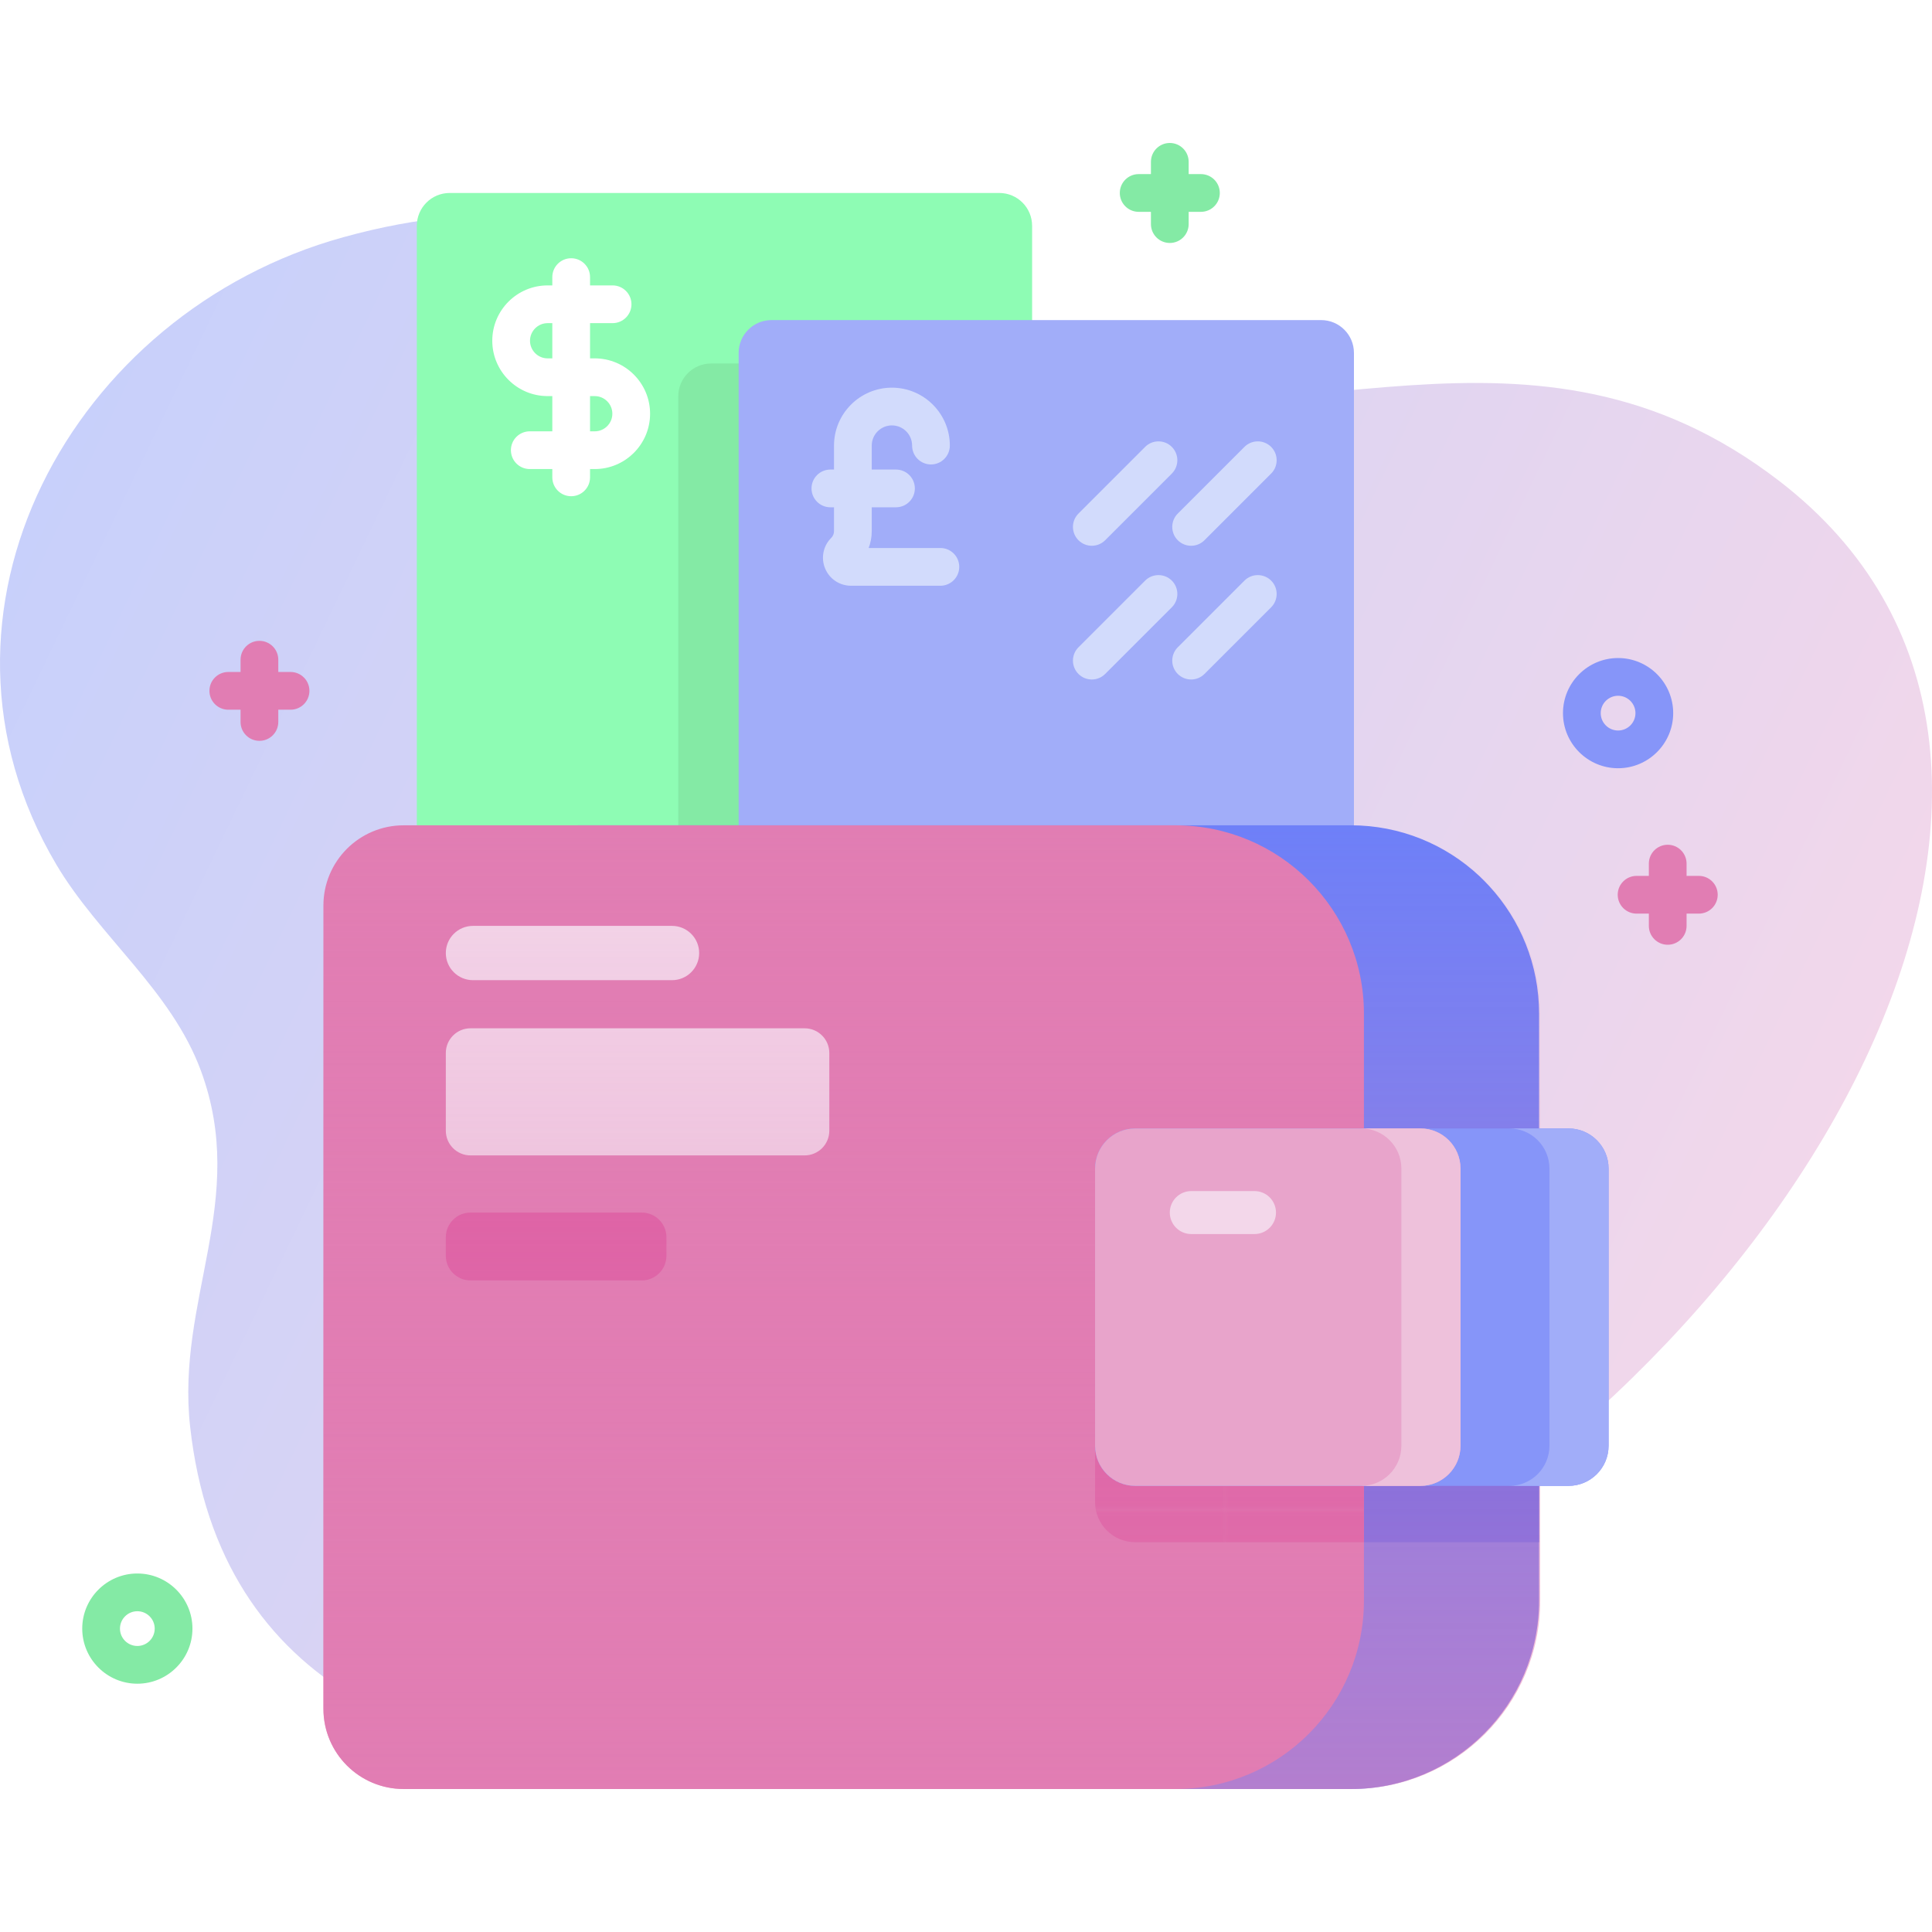 <svg id="Capa_1" enable-background="new 0 0 512 512" height="512" viewBox="0 0 512 512" width="512" xmlns="http://www.w3.org/2000/svg" xmlns:xlink="http://www.w3.org/1999/xlink"><pattern id="Unnamed_Pattern_2" height="125.698" overflow="visible" patternUnits="userSpaceOnUse" viewBox="0 -125.698 125.865 125.698" width="125.865" x="1014" y="2514"><g><path d="m0-125.698h125.865v125.698h-125.865z" fill="none"/><path d="m0 0h125.865v-125.698h-125.865z" fill="none"/><path id="XMLID_51_" d="m125.865-125.698h-125.865v125.698h125.865z" fill="#de5ca2"/></g></pattern><linearGradient id="SVGID_1_" gradientTransform="matrix(1 0 0 -1 0 4238)" gradientUnits="userSpaceOnUse" x1="-9.013" x2="466.018" y1="4090.886" y2="3862.597"><stop offset="0" stop-color="#c7d0fb"/><stop offset=".593" stop-color="#e0d5f1"/><stop offset=".997" stop-color="#f3d7ea"/></linearGradient><pattern id="SVGID_2_" patternTransform="matrix(1 0 0 -1 1201.16 -21530.291)" xlink:href="#Unnamed_Pattern_2"/><linearGradient id="SVGID_3_" gradientUnits="userSpaceOnUse" x1="246.942" x2="246.942" y1="218.716" y2="474.108"><stop offset=".003" stop-color="#e17db3" stop-opacity="0"/><stop offset="1" stop-color="#e17db3" stop-opacity=".6"/></linearGradient><g><path d="m471.476 127.434c-65.417-50.293-128.867-9.306-199.64-23.797-71.285-14.597-99.685-63.201-180.876-40.766-71.922 19.873-115.562 99.551-76.024 166.258 11.267 19.009 30.461 33.35 38.305 54.619 12.653 34.311-6.607 60.653-2.85 94.372 15.612 140.101 229.574 85.834 308.303 42.245 123.47-68.36 206.998-220.497 112.782-292.931z" fill="url(#SVGID_1_)"/><path d="m273.52 59.85v221.49h-163.06v-221.49c0-4.81 3.9-8.71 8.71-8.71h145.65c4.81 0 8.7 3.9 8.7 8.71z" fill="#8efcb4"/><path d="m273.52 96.33v185.01h-93.77v-176.31c0-4.81 3.9-8.7 8.71-8.7z" fill="#84eaa5"/><path d="m358.81 93.526v187.81h-163.06v-187.81c0-4.81 3.9-8.7 8.71-8.7h145.65c4.8 0 8.7 3.89 8.7 8.7z" fill="#a1adf9"/><path d="m407.87 268.641v155.55c0 27.57-22.34 49.92-49.91 49.92h-204.56c-11.75 0-21.27-9.52-21.27-21.27v-212.86c0-11.75 9.52-21.27 21.27-21.27h204.56c13.17 0 25.15 5.1 34.06 13.43.91.86 1.79 1.75 2.64 2.67 8.2 8.9 13.21 20.77 13.21 33.83z" fill="#6e80f8"/><path d="m407.874 313.982v94.714h-107.035c-5.873 0-10.634-4.748-10.634-10.621v-73.458c0-5.873 4.761-10.634 10.634-10.634h107.035z" fill="#5169f7"/><path d="m85.71 452.845c0 11.743 9.52 21.263 21.263 21.263h204.558c27.573 0 49.925-22.352 49.925-49.925v-155.542c0-27.573-22.352-49.925-49.925-49.925h-204.558c-11.743 0-21.263 9.52-21.263 21.263z" fill="#e17db3"/><path d="m361.453 313.982v94.714h-60.614c-5.873 0-10.634-4.748-10.634-10.621v-73.458c0-5.873 4.761-10.634 10.634-10.634h60.614z" fill="url(#SVGID_2_)"/><path d="m213.236 306.191h-88.549c-3.612 0-6.54-2.928-6.54-6.54v-20.601c0-3.612 2.928-6.54 6.54-6.54h88.549c3.612 0 6.54 2.928 6.54 6.54v20.601c.001 3.612-2.928 6.54-6.54 6.54z" fill="#f3d7ea"/><path d="m170.072 339.327h-45.385c-3.612 0-6.54-2.928-6.54-6.54v-4.905c0-3.612 2.928-6.54 6.54-6.54h45.385c3.612 0 6.54 2.928 6.54 6.54v4.905c0 3.612-2.928 6.54-6.54 6.54z" fill="#de5ca2"/><path d="m178.093 259.756h-52.752c-3.973 0-7.194-3.221-7.194-7.194s3.221-7.194 7.194-7.194h52.752c3.973 0 7.194 3.221 7.194 7.194s-3.221 7.194-7.194 7.194z" fill="#f3d7ea"/><g fill="#d2dbfc"><path d="m315.66 144.634c-1.28 0-2.559-.488-3.536-1.464-1.953-1.953-1.953-5.119 0-7.071l17.667-17.667c1.953-1.952 5.118-1.952 7.071 0 1.953 1.953 1.953 5.119 0 7.071l-17.667 17.667c-.976.976-2.255 1.464-3.535 1.464z"/><path d="m289.342 144.634c-1.28 0-2.559-.488-3.536-1.464-1.953-1.953-1.953-5.119 0-7.071l17.667-17.667c1.953-1.952 5.118-1.952 7.071 0 1.953 1.953 1.953 5.119 0 7.071l-17.667 17.667c-.976.976-2.255 1.464-3.535 1.464z"/><path d="m315.66 180.073c-1.28 0-2.559-.488-3.536-1.464-1.953-1.953-1.953-5.119 0-7.071l17.667-17.667c1.953-1.952 5.118-1.952 7.071 0 1.953 1.953 1.953 5.119 0 7.071l-17.667 17.667c-.976.975-2.255 1.464-3.535 1.464z"/><path d="m289.342 180.073c-1.28 0-2.559-.488-3.536-1.464-1.953-1.953-1.953-5.119 0-7.071l17.667-17.667c1.953-1.952 5.118-1.952 7.071 0 1.953 1.953 1.953 5.119 0 7.071l-17.667 17.667c-.976.975-2.255 1.464-3.535 1.464z"/></g><path d="m157.612 94.971h-1.243v-9.335h5.974c2.761 0 5-2.239 5-5s-2.239-5-5-5h-5.974v-2.199c0-2.761-2.239-5-5-5s-5 2.239-5 5v2.199h-1.243c-8.088 0-14.667 6.58-14.667 14.667s6.58 14.667 14.667 14.667h1.243v9.335h-5.974c-2.761 0-5 2.239-5 5s2.239 5 5 5h5.974v2.199c0 2.761 2.239 5 5 5s5-2.239 5-5v-2.199h1.243c8.088 0 14.667-6.58 14.667-14.667s-6.579-14.667-14.667-14.667zm-12.486 0c-2.574 0-4.667-2.094-4.667-4.667s2.094-4.667 4.667-4.667h1.243v9.335zm12.486 19.335h-1.243v-9.335h1.243c2.574 0 4.667 2.094 4.667 4.667s-2.093 4.668-4.667 4.668z" fill="#fff"/><path d="m249.213 145.227h-19.008c.537-1.411.818-2.923.818-4.478v-6.311h6.422c2.761 0 5-2.239 5-5s-2.239-5-5-5h-6.422v-6.355c0-2.948 2.399-5.347 5.347-5.347s5.347 2.398 5.347 5.347c0 2.761 2.239 5 5 5s5-2.239 5-5c0-8.462-6.884-15.347-15.347-15.347s-15.347 6.884-15.347 15.347v6.355h-.961c-2.761 0-5 2.239-5 5s2.239 5 5 5h.961v6.311c0 .684-.266 1.327-.751 1.812-2.129 2.13-2.76 5.304-1.607 8.086s3.843 4.58 6.855 4.58h23.693c2.761 0 5-2.239 5-5s-2.238-5-5-5z" fill="#d2dbfc"/><path d="m85.71 452.845c0 11.743 9.52 21.263 21.263 21.263h251.276c27.573 0 49.925-22.352 49.925-49.925v-155.542c0-27.573-22.352-49.925-49.925-49.925h-251.276c-11.743 0-21.263 9.52-21.263 21.263z" fill="url(#SVGID_3_)"/><path d="m415.659 393.772h-114.82c-5.872 0-10.631-4.76-10.631-10.632v-73.457c0-5.872 4.76-10.632 10.631-10.632h114.82c5.872 0 10.632 4.76 10.632 10.632v73.457c-.001 5.872-4.761 10.632-10.632 10.632z" fill="#8695f9"/><path d="m426.29 309.681v73.46c0 5.87-4.76 10.63-10.63 10.63h-15.67c5.87 0 10.63-4.76 10.63-10.63v-73.46c0-5.87-4.76-10.63-10.63-10.63h15.67c5.87 0 10.63 4.76 10.63 10.63z" fill="#a1adf9"/><path d="m376.418 393.772h-75.58c-5.872 0-10.631-4.76-10.631-10.632v-73.457c0-5.872 4.76-10.632 10.631-10.632h75.58c5.872 0 10.632 4.76 10.632 10.632v73.457c-.001 5.872-4.76 10.632-10.632 10.632z" fill="#e8a4cb"/><path d="m387.05 309.681v73.46c0 5.87-4.76 10.63-10.63 10.63h-15.67c5.87 0 10.63-4.76 10.63-10.63v-73.46c0-5.87-4.76-10.63-10.63-10.63h15.67c5.87 0 10.63 4.76 10.63 10.63z" fill="#eec1db"/><path d="m332.455 327.036h-16.752c-3.145 0-5.694-2.549-5.694-5.694s2.549-5.694 5.694-5.694h16.752c3.145 0 5.694 2.549 5.694 5.694s-2.549 5.694-5.694 5.694z" fill="#f3d7ea"/><path d="m450.21 232.118h-3.25v-3.25c0-2.761-2.239-5-5-5s-5 2.239-5 5v3.25h-3.25c-2.761 0-5 2.239-5 5s2.239 5 5 5h3.25v3.25c0 2.761 2.239 5 5 5s5-2.239 5-5v-3.25h3.25c2.761 0 5-2.239 5-5s-2.239-5-5-5z" fill="#e17db3"/><path d="m318.259 46.139h-3.25v-3.25c0-2.761-2.239-5-5-5s-5 2.239-5 5v3.25h-3.25c-2.761 0-5 2.239-5 5s2.239 5 5 5h3.25v3.25c0 2.761 2.239 5 5 5s5-2.239 5-5v-3.25h3.25c2.761 0 5-2.239 5-5s-2.238-5-5-5z" fill="#84eaa5"/><path d="m77 178.08h-3.25v-3.25c0-2.761-2.239-5-5-5s-5 2.239-5 5v3.25h-3.25c-2.761 0-5 2.239-5 5s2.239 5 5 5h3.25v3.25c0 2.761 2.239 5 5 5s5-2.239 5-5v-3.25h3.25c2.761 0 5-2.239 5-5s-2.239-5-5-5z" fill="#e17db3"/><path d="m428.81 203.592c-8.052 0-14.603-6.551-14.603-14.603s6.551-14.603 14.603-14.603 14.603 6.551 14.603 14.603-6.551 14.603-14.603 14.603zm0-19.206c-2.538 0-4.603 2.065-4.603 4.603s2.065 4.603 4.603 4.603 4.603-2.064 4.603-4.603-2.065-4.603-4.603-4.603z" fill="#8695f9"/><path d="m36.397 446.2c-8.052 0-14.603-6.551-14.603-14.603s6.551-14.603 14.603-14.603 14.603 6.551 14.603 14.603-6.551 14.603-14.603 14.603zm0-19.206c-2.538 0-4.603 2.064-4.603 4.603s2.065 4.603 4.603 4.603 4.603-2.065 4.603-4.603-2.064-4.603-4.603-4.603z" fill="#84eaa5"/></g></svg>